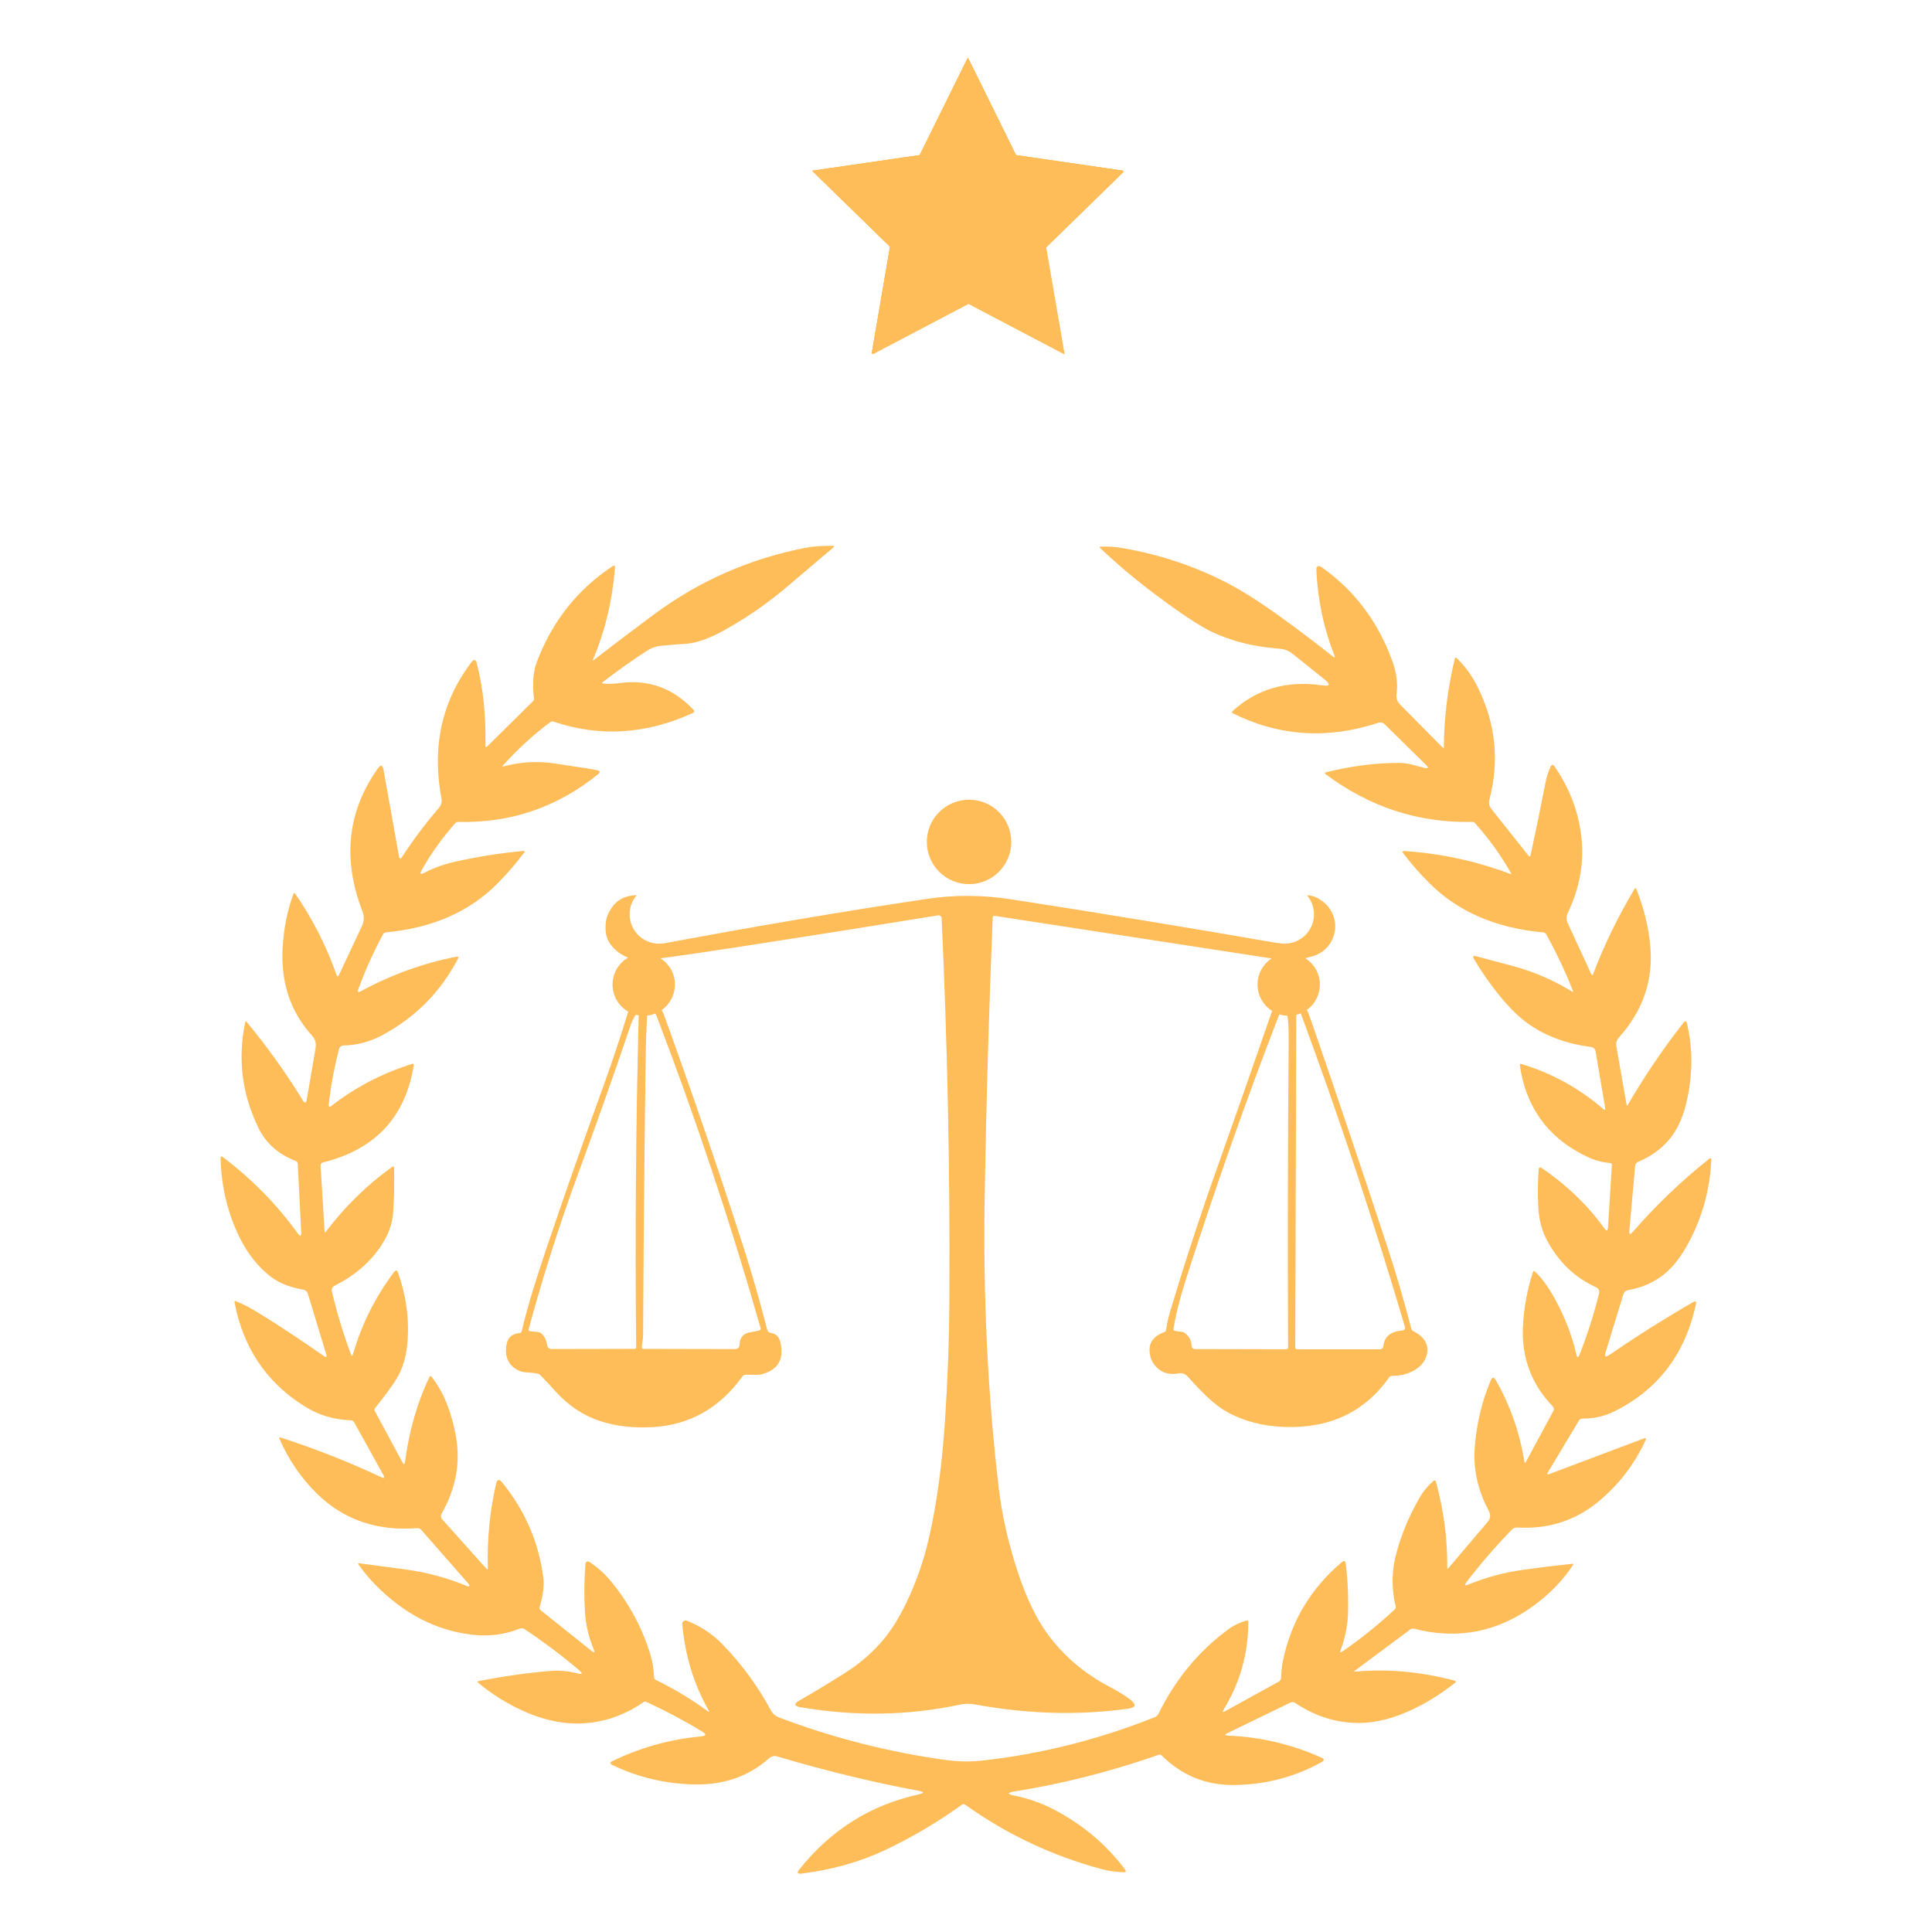 <svg xmlns="http://www.w3.org/2000/svg" xmlns:xlink="http://www.w3.org/1999/xlink" width="500" zoomAndPan="magnify" viewBox="0 0 375 375" height="500" preserveAspectRatio="xMidYMid meet" version="1.0"><defs><clipPath id="78b9aaa344"><path d="M 157.656 11.188 L 218.406 11.188 L 218.406 68.938 L 157.656 68.938 Z M 157.656 11.188 " clip-rule="nonzero"/></clipPath><clipPath id="1fac894c74"><path d="M 42.797 105.879 L 332.297 105.879 L 332.297 363.879 L 42.797 363.879 Z M 42.797 105.879 " clip-rule="nonzero"/></clipPath></defs><g clip-path="url(#78b9aaa344)"><path fill="#ffbd59" d="M 187.992 11.387 L 197.316 30.289 L 218.172 33.32 L 203.078 48.039 L 206.652 68.812 L 187.992 59.004 L 169.324 68.812 L 172.887 48.039 L 157.801 33.32 L 178.656 30.289 Z M 187.992 11.387 " fill-opacity="1" fill-rule="nonzero"/><path fill="#ffbd59" d="M 187.848 11.207 L 197.184 30.105 L 218.039 33.137 L 202.945 47.859 L 206.508 68.629 L 187.848 58.824 L 169.191 68.629 L 172.754 47.859 L 157.656 33.137 L 178.512 30.105 Z M 187.848 11.207 " fill-opacity="1" fill-rule="nonzero"/><path fill="#ffbd59" d="M 187.848 11.207 L 197.184 30.105 L 218.039 33.137 L 202.945 47.859 L 206.508 68.629 L 187.848 58.824 L 169.191 68.629 L 172.754 47.859 L 157.656 33.137 L 178.512 30.105 Z M 187.848 11.207 " fill-opacity="1" fill-rule="nonzero"/><path fill="#ffbd59" d="M 187.848 11.207 L 197.184 30.105 L 218.039 33.137 L 202.945 47.859 L 206.508 68.629 L 187.848 58.824 L 169.191 68.629 L 172.754 47.859 L 157.656 33.137 L 178.512 30.105 Z M 187.848 11.207 " fill-opacity="1" fill-rule="nonzero"/></g><g clip-path="url(#1fac894c74)"><path fill="#ffbd59" d="M 315.105 251.184 C 315.23 250.785 315.559 250.492 315.957 250.422 C 318.762 249.961 321.203 248.852 323.281 247.102 C 324.938 245.703 326.488 243.625 327.938 240.863 C 330.492 235.996 331.902 230.762 332.16 225.16 C 332.184 224.77 332.039 224.699 331.73 224.941 C 326.391 229.188 321.438 233.93 316.875 239.164 C 316.395 239.707 316.191 239.621 316.254 238.902 L 317.375 226.34 C 317.41 225.973 317.645 225.656 317.988 225.504 C 321.547 223.992 324.125 221.672 325.719 218.551 C 326.957 216.133 327.77 212.934 328.152 208.949 C 328.484 205.551 328.246 202.121 327.445 198.66 C 327.324 198.133 327.098 198.082 326.766 198.5 C 322.805 203.555 319.195 208.883 315.934 214.492 C 315.824 214.676 315.754 214.66 315.723 214.453 L 313.734 203.082 C 313.629 202.473 313.801 201.859 314.195 201.418 C 318.895 196.207 320.934 190.258 320.316 183.57 C 319.98 179.938 319.082 176.277 317.629 172.586 C 317.523 172.324 317.402 172.316 317.258 172.555 C 314.051 177.898 311.375 183.406 309.223 189.07 C 309.113 189.355 308.996 189.359 308.867 189.082 L 304.305 179.199 C 303.992 178.523 303.996 177.852 304.32 177.18 C 306.641 172.281 307.516 167.359 306.941 162.414 C 306.371 157.488 304.637 152.941 301.734 148.77 C 301.43 148.336 301.168 148.359 300.945 148.84 C 300.512 149.789 300.168 150.918 299.914 152.219 C 299.066 156.621 298.121 161.203 297.09 165.961 C 297.016 166.289 296.871 166.324 296.66 166.059 L 289.512 157.059 C 289.055 156.484 288.918 155.867 289.094 155.203 C 291.094 147.566 290.285 140.191 286.668 133.07 C 285.664 131.102 284.375 129.34 282.801 127.785 C 282.582 127.57 282.438 127.609 282.363 127.91 C 281.004 133.527 280.301 139.223 280.246 145.004 C 280.246 145.227 280.168 145.254 280.016 145.094 L 271.73 136.719 C 271.18 136.156 270.961 135.48 271.074 134.695 C 271.352 132.734 271.074 130.602 270.242 128.293 C 267.516 120.738 262.988 114.703 256.66 110.184 C 255.844 109.602 255.461 109.812 255.508 110.812 C 255.789 116.555 256.957 122.023 259.012 127.227 C 259.18 127.648 259.082 127.715 258.727 127.434 C 255.422 124.816 252.086 122.289 248.719 119.855 C 244.59 116.871 241.062 114.625 238.141 113.125 C 231.691 109.809 224.836 107.543 217.578 106.332 C 216.289 106.121 214.984 106.043 213.664 106.105 C 213.402 106.121 213.371 106.215 213.562 106.395 C 216.977 109.621 220.547 112.625 224.277 115.41 C 229.219 119.105 232.832 121.5 235.109 122.59 C 238.984 124.449 243.398 125.555 248.348 125.918 C 249.316 125.988 250.152 126.312 250.859 126.875 L 257.086 131.867 C 258.324 132.859 258.156 133.246 256.578 133.016 C 249.73 132.039 243.934 133.723 239.191 138.066 C 239.168 138.086 239.152 138.109 239.141 138.137 C 239.086 138.246 239.133 138.379 239.246 138.434 C 248.25 142.918 257.676 143.539 267.523 140.297 C 267.957 140.152 268.43 140.254 268.746 140.562 L 276.723 148.402 C 277.391 149.055 277.27 149.258 276.363 149.012 C 275.535 148.781 274.738 148.574 273.969 148.387 C 273.148 148.184 272.336 148.078 271.527 148.078 C 266.957 148.078 262.242 148.688 257.379 149.902 C 257.102 149.973 257.078 150.094 257.301 150.27 C 265.898 156.68 275.379 159.766 285.742 159.531 C 285.949 159.531 286.145 159.613 286.285 159.766 C 288.965 162.738 291.297 165.973 293.277 169.461 C 293.379 169.648 293.328 169.703 293.129 169.625 C 286.516 167.133 279.668 165.652 272.586 165.184 C 272.195 165.16 272.113 165.301 272.355 165.613 C 273.844 167.566 275.484 169.445 277.277 171.25 C 282.871 176.91 290.297 180.152 299.547 180.977 C 299.785 180.996 300 181.137 300.121 181.348 C 302.129 184.992 303.863 188.66 305.32 192.352 C 305.398 192.543 305.344 192.586 305.156 192.473 C 301.59 190.277 297.785 188.629 293.746 187.531 C 291.297 186.867 288.887 186.223 286.508 185.598 C 285.922 185.441 285.781 185.625 286.094 186.145 C 287.547 188.598 289.164 190.922 290.941 193.117 C 293.035 195.711 295.059 197.664 297.004 198.977 C 300.355 201.238 304.289 202.648 308.805 203.215 C 309.262 203.273 309.621 203.602 309.695 204.023 L 311.566 215.078 C 311.629 215.461 311.512 215.527 311.207 215.266 C 306.512 211.215 301.191 208.293 295.25 206.496 C 295.223 206.488 295.191 206.484 295.16 206.492 C 295.047 206.508 294.969 206.613 294.984 206.723 C 296.203 215.07 300.602 221.023 308.18 224.586 C 309.492 225.203 310.949 225.594 312.555 225.754 C 312.742 225.77 312.875 225.934 312.863 226.117 L 312.117 238.168 C 312.078 238.93 311.828 239.008 311.383 238.391 C 308.145 233.898 304.07 229.984 299.152 226.648 C 299.105 226.617 299.055 226.598 299 226.594 C 298.828 226.582 298.68 226.711 298.664 226.883 C 298.473 229.273 298.449 231.762 298.586 234.355 C 298.707 236.668 299.227 238.719 300.148 240.5 C 302.379 244.828 305.605 247.953 309.836 249.875 C 310.266 250.07 310.5 250.551 310.387 251.016 C 309.379 255.113 308.105 259.098 306.574 262.965 C 306.332 263.582 306.133 263.566 305.988 262.926 C 305.137 259.246 303.734 255.621 301.773 252.055 C 300.523 249.773 299.238 248.012 297.906 246.777 C 297.887 246.754 297.859 246.738 297.828 246.73 C 297.715 246.695 297.598 246.758 297.562 246.871 C 296.43 250.309 295.773 253.84 295.602 257.465 C 295.312 263.492 297.238 268.66 301.379 272.969 C 301.613 273.219 301.668 273.574 301.52 273.855 L 296.195 283.723 C 296.035 284.023 295.93 284.004 295.879 283.664 C 294.938 277.945 293.086 272.684 290.328 267.879 C 289.969 267.25 289.645 267.27 289.355 267.934 C 287.684 271.859 286.648 276.133 286.258 280.75 C 285.898 285.023 286.793 289.172 288.945 293.211 C 289.375 294.012 289.32 294.734 288.777 295.371 L 281.152 304.355 C 280.984 304.547 280.902 304.516 280.906 304.25 C 280.969 298.727 280.234 293.164 278.699 287.559 C 278.688 287.52 278.664 287.477 278.637 287.445 C 278.527 287.328 278.352 287.316 278.238 287.422 C 277.137 288.414 276.281 289.438 275.668 290.48 C 273.68 293.867 272.152 297.449 271.098 301.227 C 270.105 304.75 270.039 308.281 270.902 311.824 C 270.949 312.023 270.891 312.227 270.746 312.367 C 267.453 315.422 264.047 318.16 260.52 320.578 C 260.164 320.82 260.059 320.742 260.207 320.336 C 261.07 317.969 261.547 315.672 261.633 313.449 C 261.754 310.125 261.617 306.816 261.215 303.527 C 261.145 302.953 260.891 302.852 260.449 303.219 C 254.414 308.293 250.598 314.707 248.988 322.457 C 248.816 323.297 248.703 324.371 248.656 325.684 C 248.645 325.988 248.48 326.262 248.223 326.398 L 237.766 332.16 C 237.316 332.406 237.223 332.309 237.492 331.867 C 240.695 326.617 242.297 320.926 242.297 314.785 C 242.297 314.762 242.293 314.734 242.285 314.711 C 242.246 314.574 242.109 314.5 241.977 314.539 C 240.594 314.93 239.32 315.559 238.16 316.434 C 232.523 320.66 228.09 326.062 224.863 332.641 C 224.715 332.941 224.461 333.18 224.152 333.301 C 213.227 337.652 202.086 340.457 190.738 341.715 C 188.402 341.977 186.07 341.945 183.742 341.633 C 172.559 340.105 161.715 337.344 151.203 333.352 C 150.5 333.078 149.973 332.617 149.617 331.957 C 147.082 327.262 143.961 323.004 140.25 319.18 C 138.297 317.164 135.984 315.629 133.316 314.574 C 133.219 314.535 133.117 314.52 133.012 314.531 C 132.656 314.562 132.391 314.883 132.422 315.238 C 132.977 321.355 134.668 326.898 137.496 331.879 C 137.734 332.305 137.656 332.371 137.266 332.082 C 134.305 329.887 130.977 327.875 127.281 326.059 C 127.082 325.957 126.957 325.762 126.949 325.543 C 126.898 323.969 126.648 322.449 126.195 320.98 C 124.586 315.848 122.086 311.207 118.688 307.047 C 117.406 305.48 115.965 304.18 114.359 303.148 C 114.297 303.105 114.219 303.078 114.141 303.074 C 113.879 303.055 113.652 303.25 113.633 303.512 C 113.383 306.758 113.352 309.898 113.547 312.938 C 113.703 315.426 114.27 317.816 115.238 320.117 C 115.516 320.773 115.379 320.883 114.828 320.445 L 104.895 312.504 C 104.746 312.387 104.688 312.188 104.746 311.988 C 105.41 309.609 105.652 307.707 105.469 306.273 C 104.586 299.395 101.918 293.215 97.469 287.738 C 96.887 287.027 96.496 287.117 96.289 288.012 C 95.07 293.32 94.535 298.773 94.688 304.371 C 94.691 304.668 94.598 304.707 94.41 304.488 L 85.809 294.875 C 85.555 294.582 85.52 294.141 85.727 293.777 C 88.496 288.938 89.418 283.914 88.48 278.715 C 88.098 276.586 87.547 274.574 86.824 272.688 C 86.074 270.711 85.047 268.879 83.738 267.188 C 83.719 267.16 83.691 267.145 83.668 267.129 C 83.562 267.078 83.441 267.117 83.395 267.219 C 81.027 272.082 79.438 277.586 78.617 283.734 C 78.543 284.289 78.375 284.328 78.117 283.84 L 72.738 273.863 C 72.645 273.688 72.672 273.469 72.805 273.309 C 74.777 270.832 76.16 268.949 76.949 267.66 C 78.176 265.652 78.898 263.223 79.105 260.367 C 79.438 255.844 78.816 251.391 77.25 247.012 C 77.07 246.508 76.816 246.469 76.488 246.902 C 72.824 251.77 70.176 257.074 68.535 262.812 C 68.406 263.273 68.254 263.277 68.094 262.828 C 66.586 258.738 65.359 254.672 64.414 250.629 C 64.316 250.211 64.516 249.777 64.902 249.582 C 69.457 247.293 72.785 244.184 74.883 240.258 C 75.707 238.715 76.184 237.066 76.309 235.316 C 76.504 232.609 76.566 229.746 76.492 226.723 C 76.484 226.387 76.344 226.316 76.07 226.516 C 71.211 230.023 66.934 234.211 63.238 239.086 C 63.094 239.27 63.016 239.25 63.004 239.02 L 62.223 226.199 C 62.207 225.938 62.391 225.699 62.66 225.637 C 72.824 223.133 78.715 216.824 80.32 206.707 C 80.324 206.676 80.32 206.645 80.312 206.617 C 80.277 206.512 80.164 206.453 80.059 206.484 C 74.246 208.293 69.012 211.012 64.355 214.633 C 63.926 214.969 63.746 214.867 63.809 214.328 C 64.227 210.711 64.895 207.141 65.809 203.613 C 65.906 203.215 66.262 202.938 66.676 202.93 C 69.242 202.875 71.684 202.246 73.992 201.035 C 80.52 197.602 85.496 192.602 88.918 186.035 C 89.07 185.738 88.984 185.625 88.656 185.688 C 82.23 186.918 76.012 189.16 70 192.422 C 69.504 192.691 69.352 192.559 69.543 192.031 C 70.801 188.539 72.398 184.984 74.328 181.367 C 74.445 181.145 74.668 180.996 74.922 180.969 C 83.902 180.137 91.102 176.984 96.527 171.52 C 98.398 169.629 100.137 167.621 101.738 165.492 C 101.914 165.25 101.855 165.145 101.562 165.172 C 96.977 165.59 92.438 166.316 87.941 167.352 C 85.996 167.805 84.133 168.488 82.355 169.41 C 81.605 169.797 81.438 169.621 81.852 168.883 C 83.633 165.699 85.809 162.66 88.371 159.766 C 88.508 159.613 88.707 159.523 88.918 159.531 C 99.078 159.793 108.125 156.715 116.059 150.301 C 116.562 149.891 116.5 149.621 115.863 149.492 C 114.527 149.223 113.102 148.992 111.59 148.793 C 111.527 148.785 110.277 148.594 107.844 148.211 C 104.441 147.676 101.059 147.863 97.691 148.77 C 97.484 148.824 97.449 148.773 97.59 148.621 C 100.391 145.484 103.469 142.656 106.832 140.145 C 107 140.02 107.215 139.988 107.406 140.055 C 116.395 143.109 125.434 142.547 134.52 138.367 C 134.555 138.355 134.586 138.332 134.613 138.309 C 134.758 138.176 134.77 137.945 134.637 137.801 C 130.652 133.535 125.812 131.801 120.113 132.602 C 119.078 132.746 118.047 132.77 117.023 132.664 C 116.805 132.641 116.785 132.562 116.965 132.422 C 119.75 130.27 122.617 128.234 125.562 126.32 C 126.41 125.77 127.336 125.445 128.344 125.344 C 129.883 125.188 131.43 125.066 132.977 124.973 C 135.109 124.848 137.648 123.965 140.586 122.324 C 145.031 119.852 149.188 116.961 153.055 113.652 C 155.801 111.301 158.672 108.863 161.668 106.344 C 161.988 106.078 161.941 105.941 161.523 105.941 C 159.508 105.926 157.797 106.055 156.395 106.324 C 145.574 108.418 135.75 112.734 126.918 119.27 C 122.98 122.184 119.078 125.145 115.203 128.148 C 115.039 128.285 115 128.254 115.082 128.059 C 117.418 122.59 118.844 116.645 119.363 110.219 C 119.402 109.777 119.234 109.68 118.863 109.926 C 112.051 114.441 107.152 120.648 104.172 128.555 C 103.48 130.387 103.305 132.715 103.645 135.547 C 103.672 135.762 103.602 135.965 103.457 136.105 L 94.602 144.859 C 94.34 145.117 94.219 145.059 94.227 144.691 C 94.34 138.84 93.777 133.52 92.547 128.742 C 92.344 127.957 91.996 127.887 91.504 128.535 C 85.746 136.125 83.805 144.941 85.684 154.984 C 85.812 155.68 85.645 156.293 85.184 156.824 C 82.758 159.617 80.367 162.793 78.012 166.355 C 77.727 166.789 77.535 166.746 77.445 166.234 L 74.438 149.398 C 74.27 148.449 73.902 148.371 73.336 149.168 C 67.426 157.504 66.434 166.738 70.348 176.879 C 70.723 177.848 70.691 178.797 70.258 179.723 L 65.789 189.254 C 65.613 189.625 65.461 189.613 65.324 189.23 C 63.352 183.602 60.672 178.344 57.285 173.449 C 57.16 173.273 57.059 173.289 56.98 173.492 C 55.801 176.57 55.094 180.035 54.863 183.887 C 54.461 190.672 56.367 196.387 60.586 201.043 C 61.188 201.707 61.41 202.5 61.254 203.426 L 59.551 213.398 C 59.422 214.152 59.16 214.203 58.762 213.562 C 55.504 208.254 51.871 203.18 47.871 198.34 C 47.727 198.172 47.633 198.195 47.594 198.406 C 46.113 205.562 46.969 212.402 50.164 218.93 C 51.629 221.918 54.035 224.051 57.391 225.332 C 57.625 225.418 57.785 225.645 57.801 225.906 L 58.461 239.199 C 58.5 239.992 58.285 240.07 57.82 239.434 C 53.758 233.805 48.918 228.871 43.297 224.621 C 42.965 224.367 42.801 224.445 42.816 224.867 C 42.965 230.391 44.199 235.512 46.527 240.238 C 48.047 243.328 50.047 245.844 52.523 247.785 C 53.438 248.488 54.438 249.043 55.535 249.438 C 56.621 249.828 57.727 250.125 58.863 250.324 C 59.285 250.402 59.629 250.699 59.75 251.098 L 63.332 262.902 C 63.496 263.438 63.344 263.547 62.879 263.219 C 58.832 260.375 54.762 257.68 50.672 255.133 C 48.727 253.914 47.094 253.059 45.777 252.562 C 45.57 252.48 45.484 252.547 45.523 252.77 C 47.125 261.312 51.422 267.895 58.41 272.512 C 59.996 273.559 61.52 274.32 62.98 274.793 C 64.641 275.328 66.34 275.621 68.078 275.672 C 68.359 275.684 68.613 275.84 68.746 276.082 L 74.398 286.27 C 74.719 286.844 74.582 286.996 73.98 286.711 C 67.812 283.805 61.309 281.242 54.465 279.016 C 54.203 278.93 54.125 279.016 54.238 279.27 C 56.07 283.441 58.543 287.031 61.652 290.043 C 66.801 295.023 73.246 297.211 80.988 296.613 C 81.277 296.594 81.551 296.703 81.73 296.91 L 90.957 307.426 C 91.09 307.582 91.141 307.762 91.074 307.855 C 91.008 307.941 90.879 307.945 90.684 307.867 C 86.809 306.258 82.789 305.172 78.633 304.613 C 75.66 304.211 72.688 303.812 69.715 303.43 C 69.5 303.398 69.453 303.469 69.574 303.652 C 71.543 306.469 74.062 309.039 77.121 311.359 C 81.574 314.727 86.465 316.711 91.793 317.316 C 94.965 317.672 97.984 317.273 100.863 316.125 C 101.184 315.996 101.543 316.031 101.828 316.223 C 105.5 318.668 109.008 321.309 112.359 324.145 C 113.199 324.855 113.09 325.07 112.027 324.789 C 110.309 324.332 108.562 324.18 106.793 324.328 C 102.418 324.695 97.805 325.348 92.953 326.285 C 92.656 326.344 92.621 326.469 92.855 326.664 C 95.617 328.934 98.559 330.762 101.664 332.145 C 105.098 333.676 108.41 334.473 111.59 334.527 C 116.344 334.617 120.777 333.234 124.895 330.391 C 125.066 330.27 125.281 330.25 125.461 330.336 C 129.23 332.074 132.844 333.992 136.301 336.098 C 137.172 336.625 137.102 336.938 136.086 337.035 C 130.02 337.598 124.262 339.207 118.816 341.855 C 118.332 342.098 118.332 342.332 118.816 342.566 C 123.91 345.008 129.281 346.273 134.938 346.363 C 140.617 346.445 145.406 344.742 149.312 341.25 C 149.723 340.883 150.301 340.758 150.84 340.914 C 160.309 343.727 169.449 345.949 178.266 347.586 C 179.441 347.809 179.449 348.043 178.281 348.301 C 168.949 350.352 161.23 355.219 155.125 362.891 C 154.637 363.504 154.785 363.766 155.562 363.664 C 161.445 362.934 166.809 361.434 171.652 359.164 C 176.926 356.684 181.961 353.719 186.758 350.258 C 186.922 350.137 187.141 350.137 187.305 350.258 C 195.402 356.051 204.266 360.234 213.895 362.809 C 215.168 363.145 216.559 363.344 218.074 363.406 C 218.551 363.422 218.648 363.242 218.359 362.859 C 214.707 357.984 210.082 354.094 204.488 351.188 C 202.109 349.957 199.59 349.07 196.938 348.531 C 195.441 348.234 195.445 347.961 196.957 347.719 C 206.383 346.203 215.703 343.828 224.918 340.598 C 225.102 340.527 225.312 340.578 225.457 340.719 C 229.387 344.602 234.039 346.516 239.422 346.469 C 245.617 346.414 251.32 344.934 256.523 342.023 C 257.098 341.703 257.078 341.41 256.477 341.145 C 250.637 338.543 244.598 337.125 238.367 336.883 C 237.68 336.852 237.648 336.688 238.27 336.387 L 250.457 330.473 C 250.758 330.332 251.109 330.352 251.379 330.531 C 254.852 332.867 258.555 334.156 262.492 334.398 C 265.824 334.609 269.332 333.914 273.02 332.324 C 276.266 330.926 279.383 329.039 282.379 326.668 C 282.66 326.441 282.629 326.285 282.277 326.191 C 275.664 324.461 269.246 323.883 263.02 324.465 C 262.789 324.488 262.766 324.434 262.949 324.297 L 273.82 316.219 C 273.977 316.102 274.191 316.066 274.406 316.121 C 282.953 318.324 290.777 316.789 297.887 311.516 C 300.91 309.273 303.391 306.691 305.32 303.773 C 305.438 303.59 305.387 303.512 305.172 303.531 C 302.012 303.867 298.863 304.25 295.719 304.684 C 292.02 305.191 288.441 306.152 284.984 307.566 C 284.312 307.848 284.191 307.695 284.633 307.113 C 287.16 303.766 290.113 300.344 293.5 296.848 C 293.738 296.598 294.074 296.469 294.414 296.488 C 300.496 296.863 305.801 295.164 310.332 291.395 C 314.223 288.152 317.238 284.223 319.375 279.609 C 319.566 279.188 319.453 279.059 319.023 279.219 L 300.723 286.113 C 300.312 286.27 300.219 286.168 300.434 285.801 L 306.469 275.73 C 306.613 275.492 306.891 275.348 307.195 275.348 C 309.406 275.355 311.469 274.883 313.387 273.93 C 321.871 269.684 327.133 262.75 329.176 253.129 C 329.289 252.602 329.109 252.473 328.641 252.738 C 323.008 255.996 317.566 259.43 312.32 263.031 C 311.613 263.512 311.383 263.34 311.637 262.516 Z M 315.105 251.184 " fill-opacity="1" fill-rule="nonzero"/></g><path fill="#ffbd59" d="M 191.227 155.848 C 191.727 156.051 192.199 156.305 192.645 156.602 C 193.094 156.902 193.508 157.242 193.887 157.621 C 194.27 158.004 194.609 158.418 194.906 158.863 C 195.207 159.312 195.457 159.785 195.664 160.281 C 195.871 160.781 196.027 161.293 196.129 161.82 C 196.234 162.348 196.289 162.883 196.289 163.418 C 196.289 163.957 196.234 164.492 196.129 165.02 C 196.027 165.547 195.871 166.059 195.664 166.555 C 195.457 167.055 195.207 167.527 194.906 167.973 C 194.609 168.422 194.27 168.836 193.887 169.215 C 193.508 169.598 193.094 169.938 192.645 170.234 C 192.199 170.535 191.727 170.785 191.227 170.992 C 190.73 171.199 190.219 171.355 189.691 171.457 C 189.16 171.562 188.629 171.617 188.09 171.617 C 187.551 171.617 187.02 171.562 186.492 171.457 C 185.965 171.355 185.449 171.199 184.953 170.992 C 184.457 170.785 183.984 170.535 183.535 170.234 C 183.09 169.938 182.676 169.598 182.293 169.215 C 181.914 168.836 181.574 168.422 181.273 167.973 C 180.977 167.527 180.723 167.055 180.516 166.555 C 180.312 166.059 180.156 165.547 180.051 165.02 C 179.945 164.492 179.895 163.957 179.895 163.418 C 179.895 162.883 179.945 162.348 180.051 161.82 C 180.156 161.293 180.312 160.781 180.516 160.281 C 180.723 159.785 180.977 159.312 181.273 158.863 C 181.574 158.418 181.914 158.004 182.293 157.621 C 182.676 157.242 183.09 156.902 183.535 156.602 C 183.984 156.305 184.457 156.051 184.953 155.848 C 185.449 155.641 185.965 155.484 186.492 155.379 C 187.02 155.273 187.551 155.223 188.09 155.223 C 188.629 155.223 189.16 155.273 189.691 155.379 C 190.219 155.484 190.73 155.641 191.227 155.848 Z M 191.227 155.848 " fill-opacity="1" fill-rule="nonzero"/><path fill="#ffbd59" d="M 274.32 258.379 C 274.129 258.281 273.992 258.109 273.938 257.902 C 272.516 252.406 270.926 246.996 269.18 241.676 C 264.473 227.363 259.656 213.082 254.742 198.832 C 254.34 197.656 253.988 196.711 253.691 196.004 C 255.203 194.902 256.191 193.125 256.191 191.113 C 256.191 188.949 255.055 187.059 253.352 185.992 C 253.645 185.922 253.914 185.844 254.172 185.762 C 257.008 185.258 259.16 182.789 259.16 179.809 C 259.16 177.652 258.035 175.766 256.336 174.691 C 255.527 174.117 254.641 173.805 253.672 173.762 C 254.41 174.621 254.898 175.703 255.016 176.883 C 255.375 180.492 252.367 183.496 248.762 183.141 C 248.492 183.113 248.23 183.062 247.969 183 C 247.98 183.02 247.992 183.039 248.008 183.059 C 230.719 180.055 213.48 177.223 196.289 174.559 C 190.746 173.703 185.316 173.668 180.004 174.461 C 163.91 176.859 146.785 179.758 128.633 183.156 C 128.641 183.145 128.648 183.133 128.656 183.117 C 128.227 183.172 127.785 183.184 127.332 183.137 C 124.664 182.871 122.5 180.715 122.238 178.047 C 122.074 176.402 122.609 174.887 123.586 173.754 C 123.156 173.754 122.738 173.801 122.332 173.883 C 122.137 173.922 121.938 173.965 121.734 174.02 C 120.496 174.355 119.523 175.051 118.809 176.102 C 118.016 177.125 117.539 178.41 117.539 179.805 C 117.539 179.863 117.547 179.922 117.547 179.984 C 117.484 181.328 117.859 182.512 118.688 183.535 C 119.523 184.574 120.602 185.352 121.91 185.879 C 120.109 186.926 118.895 188.875 118.895 191.109 C 118.895 193.359 120.121 195.312 121.938 196.359 C 120.379 201.449 118.684 206.523 116.848 211.566 C 113.137 221.766 109.547 232.004 106.074 242.289 C 103.742 249.18 102.141 254.551 101.262 258.402 C 101.219 258.586 101.059 258.727 100.863 258.738 C 99.383 258.859 98.527 259.629 98.301 261.043 C 97.906 263.508 98.77 265.199 100.883 266.113 C 101.273 266.285 101.848 266.383 102.605 266.406 C 103.199 266.434 103.785 266.504 104.367 266.629 C 104.57 266.672 104.762 266.777 104.914 266.938 C 105.926 267.996 106.922 269.066 107.906 270.152 C 110.391 272.891 113.289 274.797 116.605 275.867 C 119.574 276.828 122.914 277.207 126.633 277.008 C 133.844 276.613 139.672 273.32 144.125 267.133 C 144.25 266.961 144.441 266.855 144.641 266.848 C 145.16 266.824 145.68 266.824 146.195 266.848 C 146.957 266.879 147.574 266.824 148.039 266.688 C 151.051 265.824 152.199 263.797 151.484 260.602 C 151.371 260.082 151.188 259.68 150.938 259.398 C 150.59 259.008 150.176 258.789 149.699 258.746 C 149.324 258.715 149.008 258.449 148.91 258.082 C 147.43 252.324 145.844 246.816 144.148 241.562 C 139.312 226.578 134.207 211.684 128.836 196.883 C 128.746 196.633 128.609 196.359 128.438 196.055 C 129.988 194.957 131.004 193.156 131.004 191.113 C 131.004 188.969 129.887 187.09 128.203 186.012 C 132.27 185.477 137.812 184.664 144.848 183.574 C 157.43 181.633 169.852 179.66 182.117 177.664 C 182.133 177.66 182.152 177.66 182.172 177.66 C 182.484 177.641 182.75 177.879 182.766 178.191 C 183.891 202.488 184.395 226.797 184.277 251.113 C 184.254 255.906 184.172 260.246 184.023 264.125 C 183.699 272.582 183.227 279.477 182.605 284.801 C 182 290.027 181.184 294.805 180.164 299.121 C 179.324 302.672 178.137 306.176 176.59 309.648 C 175.055 313.098 173.395 315.906 171.617 318.07 C 169.52 320.617 167.035 322.797 164.176 324.613 C 161.207 326.5 158.188 328.324 155.137 330.09 C 154.039 330.723 154.113 331.148 155.363 331.363 C 165.977 333.18 176.297 333.02 186.332 330.867 C 187.293 330.664 188.262 330.652 189.234 330.828 C 199.426 332.707 209.316 332.988 218.906 331.668 C 220.484 331.449 220.637 330.855 219.379 329.887 C 218.305 329.07 216.996 328.258 215.453 327.453 C 210.469 324.859 206.395 321.383 203.234 317.031 C 201.137 314.148 199.27 310.258 197.629 305.352 C 195.754 299.754 194.488 294.203 193.84 288.699 C 191.711 270.629 190.805 251.695 191.133 231.902 C 191.43 213.941 191.953 195.988 192.688 178.039 C 192.688 178.027 192.691 178.012 192.691 178 C 192.719 177.84 192.863 177.73 193.02 177.758 L 246.828 186.035 C 245.18 187.117 244.086 188.98 244.086 191.098 C 244.086 193.262 245.223 195.152 246.934 196.227 C 246.902 196.277 246.875 196.328 246.859 196.379 C 243.336 206.578 239.77 216.766 236.156 226.938 C 232.914 236.062 229.906 245.27 227.121 254.547 C 226.805 255.605 226.543 256.793 226.34 258.113 C 226.305 258.32 226.168 258.492 225.973 258.562 C 223.957 259.32 223.012 260.566 223.129 262.309 C 223.219 263.676 223.766 264.789 224.773 265.652 C 225.824 266.566 227.168 266.871 228.805 266.57 C 229.438 266.453 230.086 266.676 230.516 267.164 C 231.699 268.508 232.898 269.766 234.113 270.941 C 235.539 272.32 236.918 273.371 238.242 274.098 C 241.523 275.895 245.273 276.855 249.5 276.98 C 258.207 277.238 264.93 274.02 269.652 267.328 C 269.77 267.16 269.961 267.059 270.16 267.059 C 271.816 267.078 273.301 266.695 274.605 265.914 C 276.02 265.066 276.824 263.938 277.016 262.523 C 277.246 260.777 276.352 259.395 274.32 258.379 Z M 150.711 261.898 C 150.715 261.844 150.719 261.793 150.719 261.746 C 150.719 261.797 150.715 261.848 150.711 261.898 C 150.707 261.93 150.699 261.957 150.695 261.988 C 150.699 261.961 150.707 261.93 150.711 261.898 Z M 150.586 261.117 C 150.551 261.07 150.508 261.047 150.461 261.039 C 150.508 261.043 150.551 261.07 150.586 261.117 Z M 150.27 262.68 C 150.191 262.672 150.125 262.602 150.082 262.488 C 150.129 262.602 150.195 262.672 150.27 262.68 Z M 123.48 261.488 C 123.48 261.492 123.48 261.492 123.48 261.492 C 123.48 261.672 123.34 261.812 123.168 261.812 L 107.055 261.844 C 106.629 261.852 106.266 261.535 106.195 261.109 C 106.004 259.871 105.523 259.043 104.746 258.617 C 104.688 258.586 104.477 258.555 104.113 258.516 L 102.844 258.383 C 102.832 258.383 102.816 258.379 102.805 258.375 C 102.652 258.332 102.57 258.145 102.617 257.961 C 105.41 247.645 108.656 237.477 112.348 227.449 C 115.828 218.004 119.18 208.52 122.406 198.988 C 122.648 198.27 122.98 197.594 123.406 196.957 C 123.59 197.004 123.777 197.043 123.969 197.074 C 123.969 197.094 123.969 197.105 123.969 197.125 C 123.418 218.52 123.254 239.977 123.48 261.488 Z M 147.645 257.84 C 147.645 257.84 147.648 257.844 147.648 257.848 C 147.691 258.02 147.59 258.191 147.418 258.234 C 146.84 258.379 146.262 258.492 145.68 258.582 C 144.301 258.789 143.59 259.609 143.543 261.051 C 143.527 261.5 143.16 261.855 142.711 261.855 L 124.867 261.816 C 124.855 261.816 124.848 261.816 124.836 261.816 C 124.672 261.805 124.551 261.656 124.562 261.492 C 124.598 261.102 124.648 260.715 124.715 260.328 C 124.785 259.891 124.824 259.5 124.824 259.148 C 124.914 240.902 125.086 222.656 125.34 204.41 C 125.375 201.98 125.461 199.555 125.602 197.129 C 126.152 197.07 126.676 196.934 127.172 196.738 C 127.289 196.879 127.383 197.035 127.449 197.211 C 135.125 217.285 141.855 237.496 147.645 257.84 Z M 250.129 202.453 C 249.961 222.16 249.922 241.867 250.02 261.574 C 250.02 261.754 249.871 261.895 249.691 261.895 L 231.949 261.855 C 231.598 261.855 231.305 261.578 231.297 261.23 C 231.266 260.18 230.789 259.32 229.863 258.656 C 229.766 258.586 229.566 258.527 229.27 258.492 L 228.027 258.332 C 228.023 258.332 228.023 258.332 228.02 258.332 C 227.852 258.301 227.742 258.113 227.773 257.91 C 228.254 255.027 229.039 251.891 230.125 248.512 C 235.902 230.484 241.902 213.438 248.133 197.355 C 248.199 197.176 248.27 197.027 248.344 196.895 C 248.816 197.043 249.32 197.125 249.844 197.152 C 250.055 197.754 250.152 199.52 250.129 202.453 Z M 270.613 261.488 C 270.621 261.344 270.652 261.211 270.699 261.094 C 270.652 261.211 270.621 261.344 270.613 261.488 C 270.594 261.805 270.68 262.09 270.828 262.266 C 270.676 262.09 270.59 261.805 270.613 261.488 Z M 271.156 262.445 C 271.168 262.445 271.184 262.441 271.199 262.441 C 271.184 262.441 271.168 262.445 271.156 262.445 Z M 271.367 262.402 C 271.57 262.309 271.73 262.062 271.793 261.754 C 271.73 262.062 271.57 262.309 271.367 262.402 Z M 271.277 260.613 C 271.434 260.625 271.57 260.723 271.668 260.879 C 271.57 260.723 271.434 260.625 271.277 260.613 Z M 272.277 258.242 C 269.93 258.41 268.672 259.43 268.512 261.301 C 268.48 261.641 268.195 261.898 267.852 261.898 L 251.727 261.895 C 251.551 261.895 251.41 261.746 251.41 261.566 L 251.609 196.973 C 251.902 196.902 252.188 196.812 252.461 196.699 C 252.5 196.766 252.535 196.84 252.566 196.926 C 259.977 216.988 266.695 237.219 272.715 257.609 C 272.727 257.645 272.73 257.68 272.734 257.719 C 272.754 257.984 272.547 258.219 272.277 258.242 Z M 272.277 258.242 " fill-opacity="1" fill-rule="nonzero"/></svg>